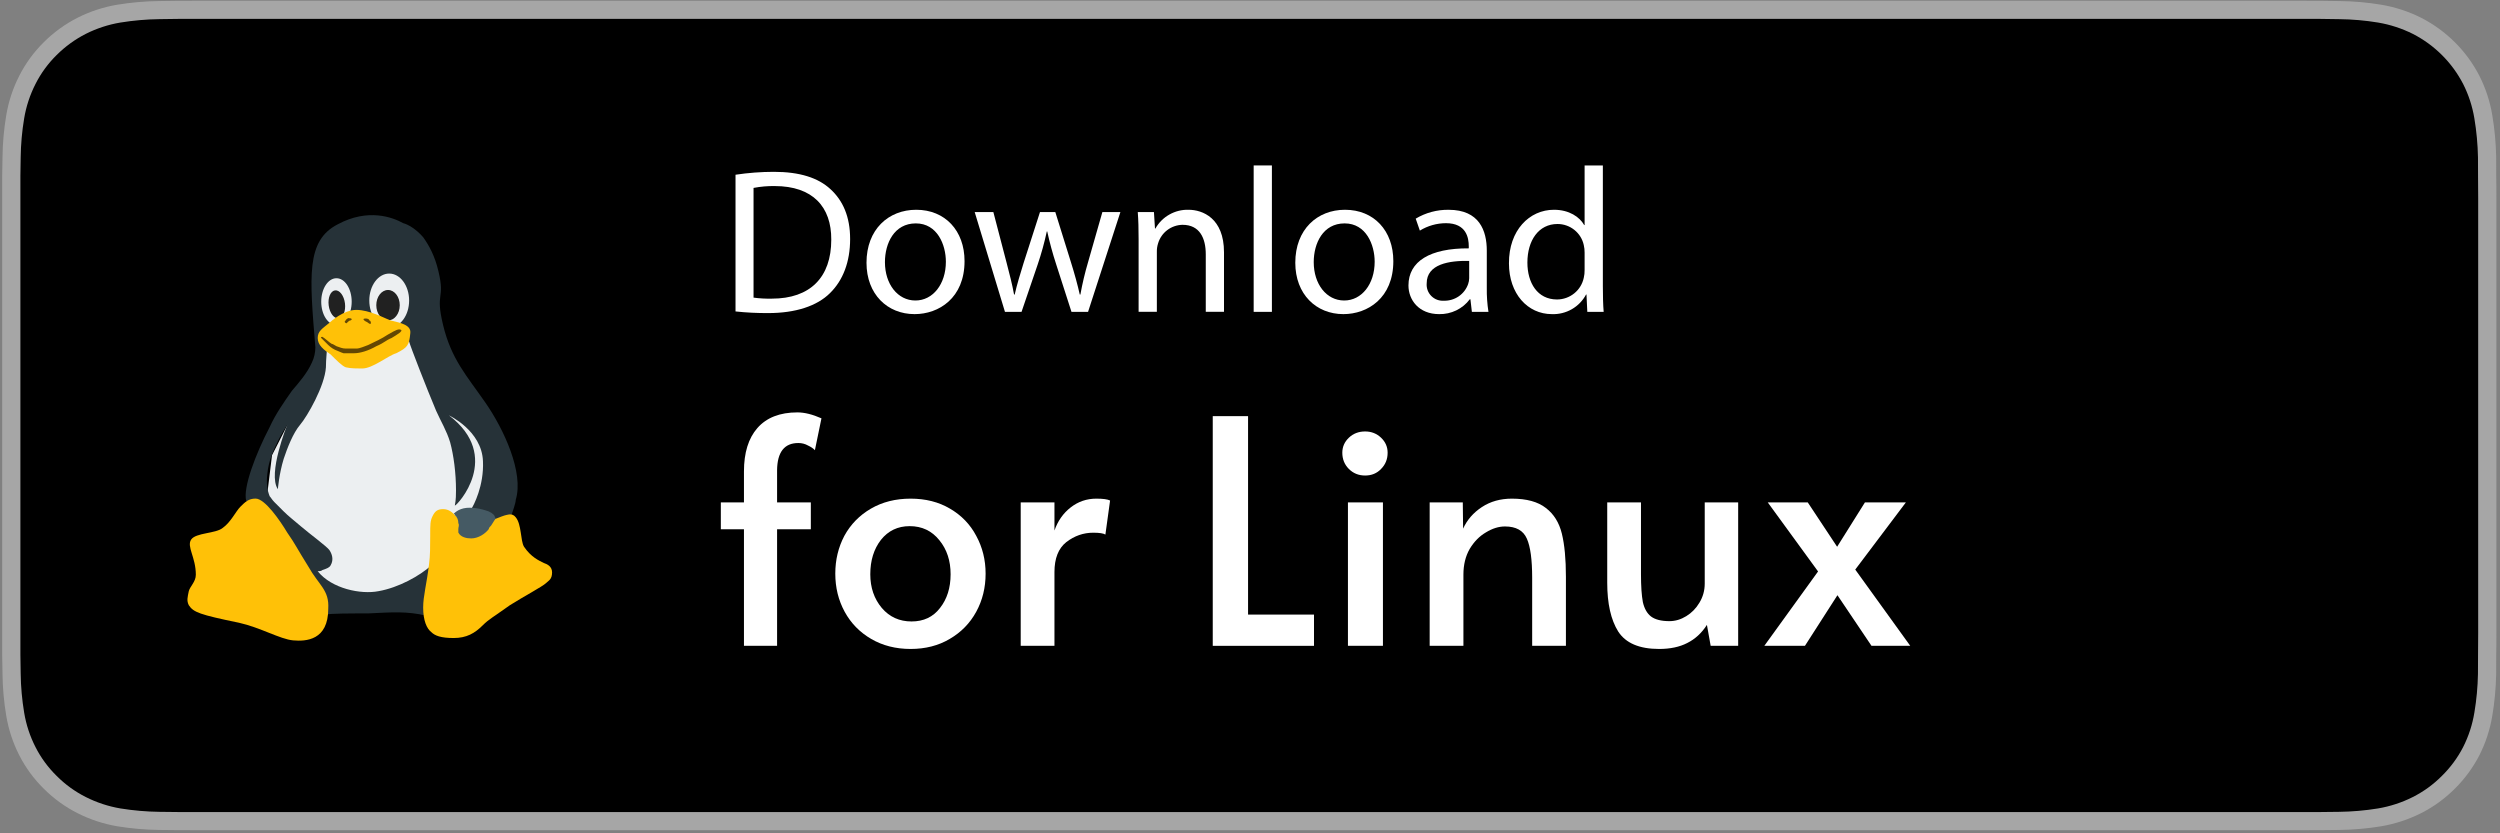 <svg width="120" height="40" viewBox="0 0 120 40" fill="none" xmlns="http://www.w3.org/2000/svg">
<rect x="0" y="0" width="120" height="40" fill="#808080" stroke="none"/>
<path d="M110.293 0.036H9.645C9.278 0.036 8.915 0.036 8.549 0.038C8.243 0.04 7.939 0.046 7.63 0.051C6.958 0.059 6.288 0.118 5.625 0.227C4.963 0.338 4.322 0.549 3.723 0.851C3.125 1.155 2.579 1.551 2.104 2.024C1.627 2.495 1.228 3.04 0.925 3.638C0.621 4.234 0.41 4.872 0.3 5.532C0.189 6.191 0.129 6.857 0.121 7.525C0.111 7.83 0.11 8.136 0.105 8.441V31.447C0.11 31.756 0.111 32.056 0.121 32.365C0.129 33.033 0.189 33.699 0.3 34.357C0.41 35.017 0.621 35.657 0.925 36.253C1.228 36.848 1.626 37.391 2.104 37.86C2.577 38.334 3.124 38.73 3.723 39.033C4.322 39.336 4.963 39.547 5.625 39.661C6.288 39.769 6.958 39.828 7.63 39.837C7.939 39.843 8.243 39.847 8.549 39.847C8.915 39.849 9.278 39.849 9.645 39.849H110.293C110.653 39.849 111.018 39.849 111.378 39.847C111.683 39.847 111.995 39.843 112.3 39.837C112.971 39.828 113.64 39.77 114.301 39.661C114.965 39.547 115.609 39.335 116.21 39.033C116.809 38.73 117.355 38.334 117.828 37.86C118.305 37.389 118.704 36.847 119.01 36.253C119.313 35.656 119.521 35.017 119.63 34.357C119.741 33.699 119.803 33.033 119.816 32.365C119.819 32.056 119.819 31.756 119.819 31.447C119.827 31.086 119.827 30.726 119.827 30.359V9.528C119.827 9.163 119.827 8.802 119.819 8.441C119.819 8.136 119.819 7.83 119.816 7.525C119.803 6.857 119.741 6.191 119.63 5.532C119.521 4.873 119.312 4.234 119.01 3.637C118.393 2.44 117.414 1.466 116.21 0.851C115.609 0.549 114.965 0.339 114.301 0.227C113.64 0.117 112.971 0.058 112.3 0.051C111.995 0.046 111.683 0.04 111.378 0.038C111.018 0.036 110.653 0.036 110.293 0.036V0.036Z" fill="#A6A6A6"/>
<path d="M8.554 38.978C8.249 38.978 7.952 38.974 7.649 38.968C7.023 38.96 6.398 38.905 5.779 38.805C5.203 38.707 4.644 38.523 4.122 38.26C3.604 37.999 3.132 37.658 2.724 37.248C2.31 36.843 1.965 36.374 1.703 35.858C1.438 35.339 1.255 34.783 1.16 34.209C1.057 33.592 1.001 32.968 0.993 32.343C0.987 32.133 0.979 31.434 0.979 31.434V8.441C0.979 8.441 0.987 7.753 0.993 7.551C1.001 6.926 1.056 6.304 1.159 5.688C1.254 5.112 1.438 4.554 1.703 4.033C1.963 3.518 2.306 3.048 2.718 2.642C3.129 2.232 3.603 1.888 4.121 1.624C4.642 1.362 5.2 1.18 5.775 1.083C6.396 0.982 7.023 0.927 7.652 0.919L8.554 0.907H111.373L112.286 0.92C112.909 0.927 113.531 0.981 114.145 1.082C114.727 1.18 115.29 1.364 115.817 1.627C116.855 2.159 117.7 3.002 118.233 4.036C118.494 4.553 118.674 5.106 118.769 5.677C118.873 6.298 118.931 6.926 118.943 7.555C118.945 7.837 118.946 8.14 118.946 8.441C118.953 8.814 118.953 9.17 118.953 9.528V30.359C118.953 30.72 118.953 31.073 118.946 31.429C118.946 31.753 118.945 32.049 118.942 32.354C118.93 32.972 118.873 33.589 118.771 34.199C118.677 34.777 118.495 35.338 118.23 35.861C117.967 36.371 117.624 36.837 117.214 37.24C116.806 37.652 116.333 37.996 115.814 38.258C115.289 38.523 114.726 38.707 114.145 38.805C113.527 38.906 112.902 38.96 112.275 38.968C111.982 38.974 111.675 38.978 111.377 38.978L110.293 38.98L8.554 38.978Z" fill="black"/>
<path d="M35.305 8.387C35.914 8.295 36.529 8.249 37.145 8.248C38.389 8.248 39.274 8.535 39.861 9.079C40.458 9.624 40.806 10.396 40.806 11.475C40.806 12.563 40.468 13.454 39.841 14.068C39.215 14.692 38.18 15.028 36.877 15.028C36.352 15.031 35.827 15.005 35.305 14.949L35.305 8.387ZM36.17 14.286C36.46 14.325 36.753 14.342 37.046 14.335C38.896 14.335 39.901 13.306 39.901 11.505C39.911 9.931 39.016 8.931 37.185 8.931C36.844 8.926 36.504 8.956 36.17 9.02V14.286Z" fill="white"/>
<path d="M46.298 12.534C46.298 14.306 45.064 15.078 43.9 15.078C42.597 15.078 41.592 14.127 41.592 12.613C41.592 11.01 42.647 10.069 43.98 10.069C45.362 10.069 46.298 11.069 46.298 12.534ZM42.477 12.583C42.477 13.633 43.084 14.424 43.94 14.424C44.776 14.424 45.402 13.642 45.402 12.563C45.402 11.752 44.994 10.723 43.96 10.723C42.925 10.723 42.477 11.673 42.477 12.583Z" fill="white"/>
<path d="M47.681 10.179L48.317 12.614C48.456 13.148 48.586 13.643 48.675 14.138H48.705C48.815 13.653 48.974 13.138 49.133 12.623L49.919 10.179H50.655L51.401 12.574C51.581 13.148 51.72 13.653 51.829 14.138H51.859C51.953 13.613 52.076 13.095 52.227 12.584L52.914 10.179H53.779L52.227 14.969H51.431L50.695 12.683C50.526 12.166 50.383 11.64 50.267 11.109H50.247C50.132 11.645 49.986 12.174 49.81 12.693L49.034 14.969H48.238L46.785 10.179L47.681 10.179Z" fill="white"/>
<path d="M54.653 11.474C54.653 10.979 54.643 10.574 54.613 10.178H55.389L55.439 10.97H55.459C55.617 10.689 55.848 10.457 56.129 10.299C56.409 10.14 56.728 10.06 57.051 10.069C57.717 10.069 58.752 10.465 58.752 12.108V14.968H57.877V12.207C57.877 11.435 57.588 10.791 56.762 10.791C56.497 10.796 56.239 10.884 56.028 11.045C55.817 11.205 55.663 11.428 55.588 11.682C55.546 11.813 55.526 11.95 55.529 12.088V14.968H54.653V11.474Z" fill="white"/>
<path d="M60.176 7.941H61.051V14.969H60.176V7.941Z" fill="white"/>
<path d="M66.88 12.534C66.88 14.306 65.646 15.078 64.482 15.078C63.179 15.078 62.174 14.127 62.174 12.613C62.174 11.01 63.228 10.069 64.561 10.069C65.945 10.069 66.88 11.069 66.88 12.534ZM63.059 12.583C63.059 13.633 63.666 14.424 64.522 14.424C65.358 14.424 65.984 13.642 65.984 12.563C65.984 11.752 65.576 10.723 64.542 10.723C63.507 10.723 63.059 11.673 63.059 12.583H63.059Z" fill="white"/>
<path d="M70.65 14.969L70.58 14.365H70.55C70.38 14.592 70.157 14.775 69.901 14.899C69.645 15.022 69.363 15.084 69.078 15.078C68.103 15.078 67.606 14.395 67.606 13.702C67.606 12.544 68.64 11.911 70.501 11.921V11.822C70.501 11.425 70.391 10.713 69.406 10.713C68.963 10.714 68.529 10.838 68.153 11.069L67.954 10.495C68.431 10.21 68.979 10.062 69.536 10.07C71.008 10.07 71.366 11.069 71.366 12.029V13.821C71.36 14.205 71.387 14.589 71.446 14.969L70.65 14.969ZM70.521 12.524C69.566 12.504 68.481 12.673 68.481 13.603C68.472 13.714 68.487 13.825 68.525 13.929C68.563 14.034 68.624 14.128 68.702 14.207C68.781 14.286 68.875 14.348 68.98 14.387C69.084 14.426 69.195 14.442 69.307 14.435C69.561 14.441 69.811 14.367 70.021 14.223C70.23 14.079 70.388 13.872 70.471 13.633C70.502 13.544 70.519 13.45 70.521 13.356V12.524Z" fill="white"/>
<path d="M76.937 7.941V13.732C76.937 14.157 76.947 14.642 76.976 14.969H76.191L76.151 14.137H76.131C75.974 14.432 75.737 14.676 75.446 14.843C75.156 15.009 74.824 15.091 74.489 15.078C73.325 15.078 72.43 14.098 72.43 12.643C72.42 11.049 73.415 10.069 74.589 10.069C75.325 10.069 75.822 10.416 76.041 10.802H76.061V7.941H76.937ZM76.061 12.128C76.063 12.005 76.049 11.882 76.021 11.762C75.959 11.475 75.799 11.219 75.569 11.035C75.339 10.851 75.053 10.751 74.758 10.752C73.852 10.752 73.315 11.544 73.315 12.603C73.315 13.573 73.793 14.375 74.738 14.375C75.039 14.374 75.331 14.27 75.564 14.081C75.798 13.892 75.959 13.629 76.021 13.336C76.05 13.213 76.064 13.086 76.061 12.96V12.128Z" fill="white"/>
<path d="M15.307 16.112L15.363 17.406L14.463 19.093L13.057 21.85L12.775 24.156L13.788 27.418L16.094 28.712H19.582L22.844 26.237L24.307 22.356L20.932 18.25L19.975 15.943L15.307 16.112Z" fill="#ECEFF1"/>
<path d="M23.294 19.319C22.394 18.025 21.663 17.238 21.269 15.606C20.875 13.975 21.382 14.425 21.044 13.019C20.875 12.287 20.594 11.781 20.313 11.387C19.975 10.994 19.582 10.769 19.357 10.713C18.85 10.431 17.669 9.981 16.207 10.769C14.688 11.556 14.857 13.244 15.138 16.675C15.138 16.9 15.082 17.181 14.969 17.406C14.744 17.913 14.35 18.363 14.013 18.756C13.619 19.319 13.225 19.881 12.944 20.5C12.269 21.794 11.65 23.425 11.819 24.044C12.1 23.988 15.644 29.387 15.644 29.5C15.869 29.444 16.825 29.444 17.669 29.444C18.85 29.387 19.525 29.331 20.482 29.556C20.482 29.387 20.425 29.219 20.425 29.05C20.425 28.712 20.482 28.431 20.538 28.038C20.594 27.756 20.65 27.475 20.707 27.137C20.144 27.644 19.132 28.206 18.175 28.375C17.332 28.544 15.925 28.262 15.25 27.419C15.307 27.419 15.419 27.419 15.475 27.363C15.644 27.306 15.813 27.25 15.869 27.137C16.038 26.856 15.925 26.575 15.813 26.406C15.7 26.238 14.857 25.619 14.463 25.281C14.069 24.944 13.844 24.775 13.619 24.55C13.619 24.55 13.282 24.212 13.169 24.1C13.057 23.988 13 23.875 12.944 23.819C12.832 23.538 12.775 23.2 12.832 22.75C12.888 22.131 13.113 21.625 13.394 21.062C13.507 20.837 13.788 20.387 13.788 20.387C13.788 20.387 12.832 22.75 13.338 23.481C13.338 23.481 13.394 22.75 13.619 22.019C13.788 21.512 14.069 20.781 14.407 20.387C14.744 19.994 15.588 18.531 15.644 17.631C15.644 17.238 15.7 16.844 15.7 16.562C15.475 16.337 19.413 15.775 19.638 16.394C19.694 16.619 20.482 18.644 20.932 19.712C21.157 20.219 21.438 20.669 21.607 21.231C21.775 21.85 21.888 22.694 21.888 23.538C21.888 23.706 21.888 23.988 21.832 24.269C21.944 24.269 24.138 21.906 21.55 19.938C21.55 19.938 23.125 20.669 23.182 22.131C23.238 23.312 22.732 24.269 22.619 24.438C22.675 24.438 23.8 24.944 23.857 24.944C24.082 24.944 24.532 24.775 24.532 24.775C24.588 24.606 24.757 24.156 24.757 23.988C25.15 22.694 24.194 20.613 23.294 19.319Z" fill="#263238"/>
<path d="M16.15 15.605C16.554 15.605 16.881 15.102 16.881 14.48C16.881 13.859 16.554 13.355 16.15 13.355C15.746 13.355 15.419 13.859 15.419 14.48C15.419 15.102 15.746 15.605 16.15 15.605Z" fill="#ECEFF1"/>
<path d="M18.682 15.718C19.21 15.718 19.638 15.139 19.638 14.425C19.638 13.71 19.21 13.131 18.682 13.131C18.154 13.131 17.726 13.71 17.726 14.425C17.726 15.139 18.154 15.718 18.682 15.718Z" fill="#ECEFF1"/>
<path d="M16.558 14.559C16.511 14.189 16.298 13.911 16.083 13.938C15.867 13.966 15.73 14.288 15.777 14.658C15.823 15.027 16.036 15.305 16.252 15.278C16.468 15.251 16.605 14.929 16.558 14.559Z" fill="#212121"/>
<path d="M18.625 15.381C18.936 15.381 19.188 15.054 19.188 14.65C19.188 14.246 18.936 13.919 18.625 13.919C18.314 13.919 18.062 14.246 18.062 14.65C18.062 15.054 18.314 15.381 18.625 15.381Z" fill="#212121"/>
<path d="M26.106 27.025C25.881 26.913 25.488 26.744 25.15 26.238C24.981 25.956 25.038 25.169 24.756 24.831C24.587 24.606 24.363 24.719 24.306 24.719C23.8 24.831 22.619 25.619 21.831 24.719C21.719 24.606 21.55 24.438 21.269 24.438C20.988 24.438 20.875 24.55 20.762 24.775C20.65 25 20.65 25.169 20.65 25.731C20.65 26.181 20.65 26.688 20.594 27.081C20.481 28.038 20.312 28.6 20.312 29.163C20.312 29.781 20.481 30.175 20.706 30.344C20.875 30.512 21.156 30.625 21.775 30.625C22.394 30.625 22.788 30.4 23.181 30.006C23.462 29.725 23.688 29.613 24.475 29.05C25.094 28.656 26.05 28.15 26.219 27.981C26.331 27.869 26.5 27.812 26.5 27.475C26.5 27.194 26.275 27.081 26.106 27.025Z" fill="#FFC107"/>
<path d="M14.8 27.194C14.237 26.294 14.181 26.125 13.787 25.563C13.45 25 12.718 23.932 12.268 23.932C11.931 23.932 11.762 24.1 11.537 24.325C11.312 24.55 11.087 25.057 10.693 25.338C10.356 25.619 9.4 25.563 9.175 25.9C8.95 26.238 9.4 26.744 9.4 27.588C9.4 27.925 9.118 28.15 9.062 28.375C9.006 28.657 8.95 28.825 9.062 29.05C9.287 29.388 9.568 29.5 11.481 29.894C12.493 30.119 13.45 30.682 14.068 30.738C14.687 30.794 15.756 30.738 15.756 29.219C15.812 28.319 15.306 28.094 14.8 27.194Z" fill="#FFC107"/>
<path d="M15.869 17.012C15.531 16.788 15.25 16.562 15.25 16.225C15.25 15.887 15.475 15.775 15.812 15.494C15.869 15.438 16.488 14.875 17.106 14.875C17.725 14.875 18.456 15.269 18.738 15.381C19.244 15.494 19.75 15.606 19.694 16C19.637 16.562 19.581 16.675 19.019 16.956C18.625 17.069 17.894 17.688 17.387 17.688C17.163 17.688 16.825 17.688 16.6 17.631C16.431 17.575 16.15 17.294 15.869 17.012Z" fill="#FFC107"/>
<path d="M15.757 16.562C15.869 16.675 16.038 16.787 16.207 16.843C16.319 16.9 16.488 16.956 16.488 16.956C16.713 16.956 16.882 16.956 16.994 16.956C17.275 16.956 17.669 16.843 18.063 16.618C18.457 16.45 18.513 16.337 18.794 16.225C19.075 16.056 19.357 15.887 19.244 15.831C19.132 15.775 19.019 15.831 18.625 16.056C18.288 16.281 18.007 16.393 17.669 16.562C17.5 16.618 17.275 16.731 17.107 16.731C16.938 16.731 16.769 16.731 16.6 16.731C16.432 16.731 16.319 16.675 16.15 16.618C16.038 16.562 15.982 16.506 15.925 16.506C15.813 16.45 15.588 16.225 15.475 16.168C15.475 16.168 15.363 16.168 15.419 16.225C15.588 16.393 15.644 16.45 15.757 16.562Z" fill="#634703"/>
<path d="M17.444 15.325C17.501 15.438 17.613 15.438 17.669 15.494C17.726 15.55 17.782 15.55 17.782 15.55C17.838 15.494 17.782 15.381 17.726 15.381C17.726 15.269 17.444 15.269 17.444 15.325Z" fill="#634703"/>
<path d="M16.544 15.437C16.544 15.494 16.656 15.55 16.656 15.494C16.713 15.437 16.769 15.381 16.825 15.381C16.938 15.325 16.881 15.269 16.713 15.269C16.6 15.325 16.6 15.381 16.544 15.437Z" fill="#634703"/>
<path d="M22 25.394C22 25.45 22 25.506 22 25.562C22.113 25.787 22.394 25.844 22.619 25.844C22.957 25.844 23.294 25.619 23.463 25.394C23.463 25.337 23.519 25.281 23.575 25.225C23.688 25.056 23.744 24.944 23.8 24.887C23.8 24.887 23.744 24.831 23.744 24.775C23.688 24.662 23.519 24.55 23.294 24.494C23.125 24.437 22.844 24.381 22.732 24.381C22.225 24.325 21.944 24.494 21.775 24.662C21.775 24.662 21.832 24.662 21.832 24.719C21.944 24.831 22 24.944 22 25.112C22.057 25.225 22 25.281 22 25.394Z" fill="#455A64"/>
<path d="M35.71 25.405H34.6V24.115H35.71V22.63C35.71 21.73 35.925 21.035 36.355 20.545C36.795 20.045 37.435 19.795 38.275 19.795C38.615 19.795 39 19.89 39.43 20.08L39.115 21.61C39.045 21.53 38.935 21.455 38.785 21.385C38.645 21.305 38.49 21.265 38.32 21.265C37.65 21.265 37.31 21.7 37.3 22.57V24.115H38.92V25.405H37.3V31H35.71V25.405Z" fill="white"/>
<path d="M43.709 31.15C42.999 31.15 42.369 30.99 41.819 30.67C41.269 30.35 40.844 29.915 40.544 29.365C40.244 28.815 40.094 28.205 40.094 27.535C40.094 26.875 40.239 26.27 40.529 25.72C40.829 25.17 41.254 24.735 41.804 24.415C42.354 24.095 42.989 23.935 43.709 23.935C44.429 23.935 45.059 24.095 45.599 24.415C46.149 24.735 46.569 25.17 46.859 25.72C47.159 26.27 47.309 26.875 47.309 27.535C47.309 28.205 47.159 28.815 46.859 29.365C46.559 29.915 46.134 30.35 45.584 30.67C45.044 30.99 44.419 31.15 43.709 31.15ZM43.754 29.83C44.334 29.83 44.789 29.615 45.119 29.185C45.459 28.755 45.629 28.215 45.629 27.565C45.629 26.915 45.449 26.37 45.089 25.93C44.729 25.48 44.254 25.255 43.664 25.255C43.094 25.255 42.634 25.475 42.284 25.915C41.944 26.355 41.774 26.905 41.774 27.565C41.774 28.205 41.959 28.745 42.329 29.185C42.699 29.615 43.174 29.83 43.754 29.83Z" fill="white"/>
<path d="M48.994 24.115H50.614V25.465C50.774 25.005 51.034 24.635 51.394 24.355C51.754 24.075 52.164 23.935 52.624 23.935C52.944 23.935 53.164 23.965 53.284 24.025L53.059 25.66C52.969 25.6 52.774 25.57 52.474 25.57C52.004 25.57 51.574 25.72 51.184 26.02C50.804 26.32 50.614 26.8 50.614 27.46V31H48.994V24.115Z" fill="white"/>
<path d="M58.212 19.975H59.907V29.5H63.072V31H58.212V19.975Z" fill="white"/>
<path d="M64.701 24.115H66.381V31H64.701V24.115ZM65.526 22.825C65.216 22.825 64.956 22.72 64.746 22.51C64.536 22.3 64.431 22.04 64.431 21.73C64.431 21.45 64.536 21.21 64.746 21.01C64.956 20.81 65.216 20.71 65.526 20.71C65.826 20.71 66.081 20.81 66.291 21.01C66.501 21.21 66.606 21.45 66.606 21.73C66.606 22.04 66.501 22.3 66.291 22.51C66.091 22.72 65.836 22.825 65.526 22.825Z" fill="white"/>
<path d="M68.624 24.115H70.214L70.229 25.375C70.419 24.955 70.719 24.61 71.129 24.34C71.539 24.07 72.019 23.935 72.569 23.935C73.279 23.935 73.824 24.085 74.204 24.385C74.584 24.675 74.839 25.085 74.969 25.615C75.099 26.145 75.164 26.835 75.164 27.685V31H73.544V27.73C73.544 26.86 73.459 26.235 73.289 25.855C73.119 25.465 72.769 25.27 72.239 25.27C71.939 25.27 71.634 25.365 71.324 25.555C71.014 25.735 70.754 26 70.544 26.35C70.344 26.7 70.244 27.11 70.244 27.58V31H68.624V24.115Z" fill="white"/>
<path d="M79.637 31.15C78.687 31.15 78.032 30.87 77.672 30.31C77.322 29.75 77.147 28.97 77.147 27.97V24.115H78.767V27.565C78.767 28.135 78.797 28.58 78.857 28.9C78.927 29.21 79.057 29.44 79.247 29.59C79.447 29.74 79.742 29.815 80.132 29.815C80.412 29.815 80.682 29.735 80.942 29.575C81.202 29.415 81.412 29.2 81.572 28.93C81.742 28.65 81.827 28.345 81.827 28.015V24.115H83.432V31H82.112L81.932 29.995C81.682 30.385 81.367 30.675 80.987 30.865C80.617 31.055 80.167 31.15 79.637 31.15Z" fill="white"/>
<path d="M87.267 27.43L84.852 24.115H86.772L88.182 26.245L89.517 24.115H91.482L89.052 27.34L91.692 31H89.832L88.197 28.57L86.637 31H84.687L87.267 27.43Z" fill="white"/>
</svg>
